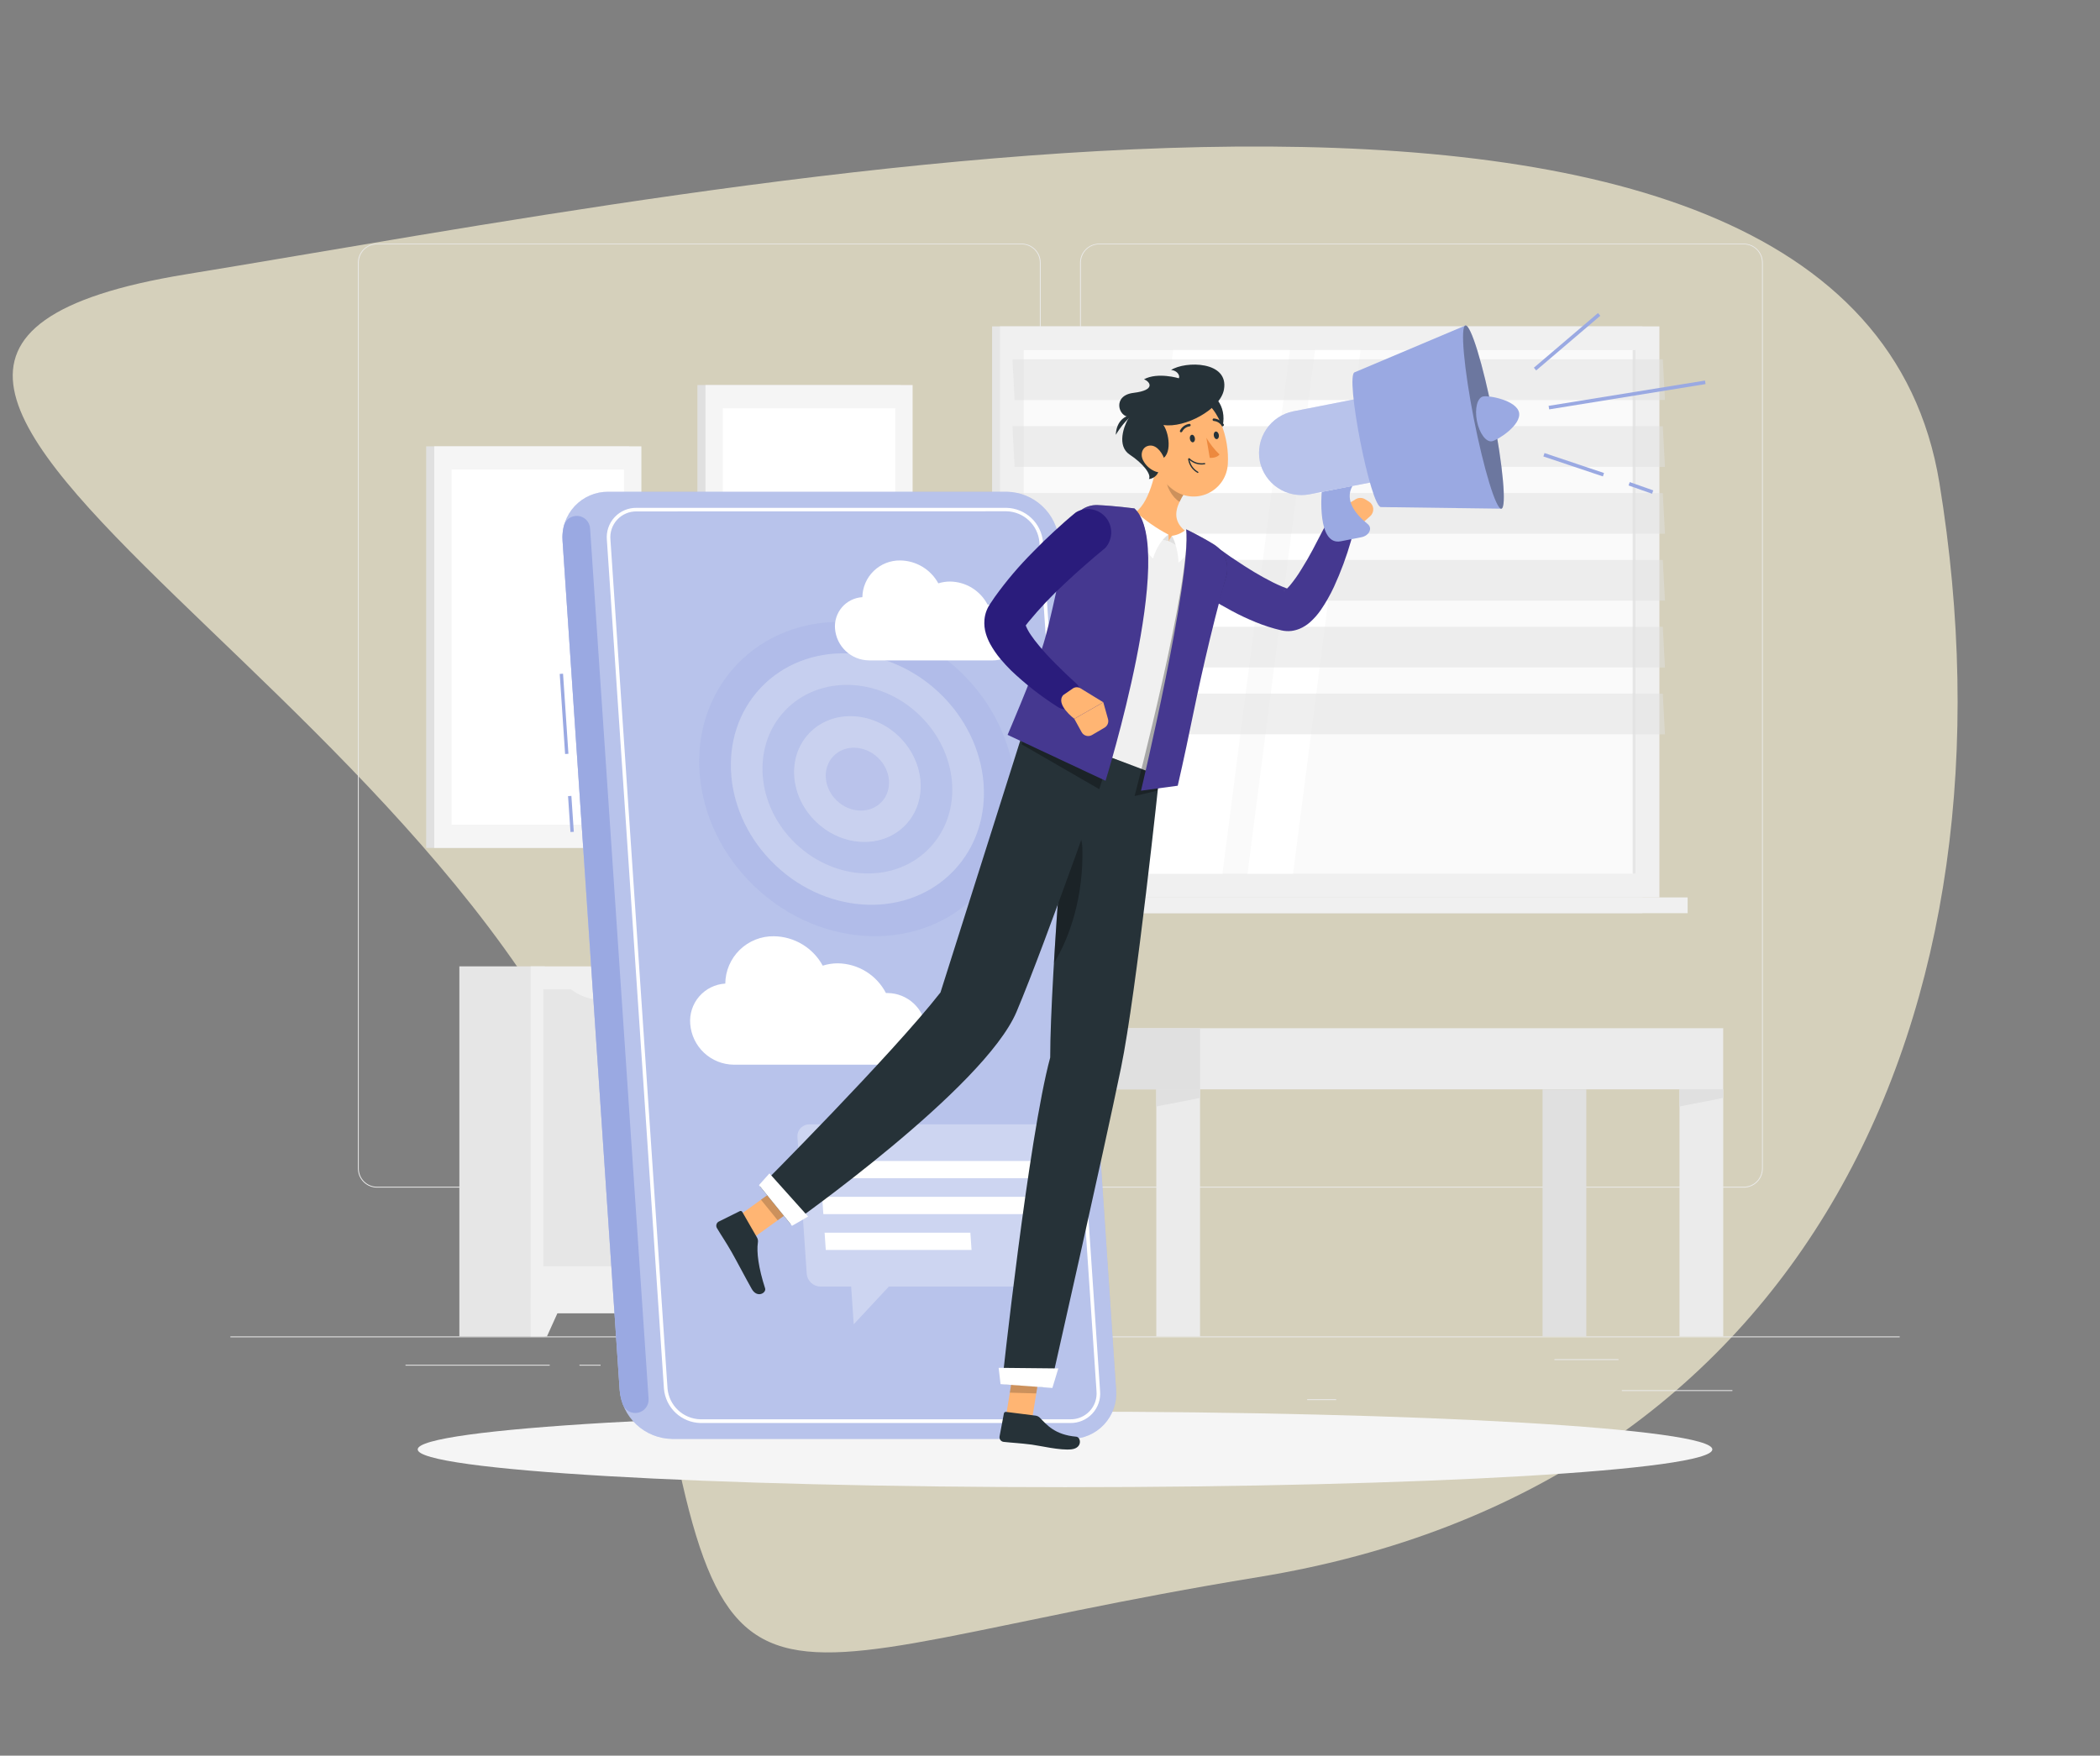 <svg width="629" height="526" viewBox="0 0 629 526" fill="none" xmlns="http://www.w3.org/2000/svg">
<rect x="0" y="0" width="629" height="526" fill="#808080" stroke="none"/>
<path d="M191.722 374.002C165.847 215.423 -108.214 108.927 55.833 82.159C219.881 55.392 555.023 -13.896 580.898 144.683C606.773 303.262 540.907 445.734 376.859 472.501C212.812 499.269 217.597 532.581 191.722 374.002Z" fill="#FFF8D8" fill-opacity="0.67"/>
<g clip-path="url(#clip0)">
<path d="M569 400.4H69V400.65H569V400.4Z" fill="#EBEBEB"/>
<path d="M518.9 416.49H485.78V416.74H518.9V416.49Z" fill="#EBEBEB"/>
<path d="M400.22 419.21H391.53V419.46H400.22V419.21Z" fill="#EBEBEB"/>
<path d="M484.78 407.21H465.59V407.46H484.78V407.21Z" fill="#EBEBEB"/>
<path d="M164.65 408.89H121.46V409.14H164.65V408.89Z" fill="#EBEBEB"/>
<path d="M179.89 408.89H173.56V409.14H179.89V408.89Z" fill="#EBEBEB"/>
<path d="M294.15 413.11H200.47V413.36H294.15V413.11Z" fill="#EBEBEB"/>
<path d="M306 355.8H112.91C111.397 355.797 109.947 355.195 108.879 354.124C107.81 353.053 107.21 351.603 107.21 350.09V78.66C107.223 77.156 107.829 75.718 108.896 74.658C109.964 73.599 111.406 73.003 112.91 73H306C307.514 73 308.967 73.602 310.037 74.672C311.108 75.743 311.71 77.196 311.71 78.71V350.09C311.71 351.604 311.108 353.057 310.037 354.128C308.967 355.198 307.514 355.8 306 355.8ZM112.91 73.2C111.463 73.203 110.077 73.779 109.056 74.803C108.034 75.826 107.46 77.214 107.46 78.66V350.09C107.46 351.536 108.034 352.924 109.056 353.947C110.077 354.971 111.463 355.547 112.91 355.55H306C307.447 355.547 308.834 354.971 309.858 353.948C310.881 352.924 311.457 351.537 311.46 350.09V78.66C311.457 77.213 310.881 75.826 309.858 74.802C308.834 73.779 307.447 73.203 306 73.2H112.91Z" fill="#EBEBEB"/>
<path d="M522.31 355.8H329.21C327.696 355.797 326.245 355.195 325.175 354.125C324.105 353.054 323.503 351.604 323.5 350.09V78.66C323.516 77.155 324.124 75.717 325.193 74.658C326.262 73.598 327.705 73.002 329.21 73H522.31C523.812 73.005 525.252 73.602 526.317 74.662C527.382 75.721 527.987 77.158 528 78.66V350.09C528 351.601 527.401 353.05 526.335 354.121C525.268 355.191 523.821 355.795 522.31 355.8ZM329.21 73.2C327.763 73.203 326.375 73.779 325.352 74.802C324.329 75.826 323.753 77.213 323.75 78.66V350.09C323.753 351.537 324.329 352.924 325.352 353.948C326.375 354.971 327.763 355.547 329.21 355.55H522.31C523.757 355.547 525.144 354.971 526.168 353.948C527.191 352.924 527.767 351.537 527.77 350.09V78.66C527.767 77.213 527.191 75.826 526.168 74.802C525.144 73.779 523.757 73.203 522.31 73.2H329.21Z" fill="#EBEBEB"/>
<path d="M491.94 97.78H297.15V268.88H491.94V97.78Z" fill="#E6E6E6"/>
<path d="M497.03 97.78H299.53V268.88H497.03V97.78Z" fill="#F0F0F0"/>
<path d="M491.94 268.87H297.15V273.59H491.94V268.87Z" fill="#E6E6E6"/>
<path d="M505.49 268.87H307.99V273.59H505.49V268.87Z" fill="#F0F0F0"/>
<path d="M489.91 261.77V104.89L306.64 104.89V261.77H489.91Z" fill="#FAFAFA"/>
<path d="M331.17 261.76L351.38 104.89H386.37L366.15 261.76H331.17Z" fill="white"/>
<path d="M373.66 261.76L393.88 104.89H407.52L387.3 261.76H373.66Z" fill="white"/>
<path d="M489.92 261.76V104.88H489.02V261.76H489.92Z" fill="#E6E6E6"/>
<path opacity="0.5" d="M498.7 119.84H303.91L303.26 107.65H498.05L498.7 119.84Z" fill="#E0E0E0"/>
<path opacity="0.5" d="M498.7 139.87H303.91L303.26 127.69H498.05L498.7 139.87Z" fill="#E0E0E0"/>
<path opacity="0.5" d="M498.7 159.9H303.91L303.26 147.72H498.05L498.7 159.9Z" fill="#E0E0E0"/>
<path opacity="0.5" d="M498.7 179.94H303.91L303.26 167.75H498.05L498.7 179.94Z" fill="#E0E0E0"/>
<path opacity="0.5" d="M498.7 199.97H303.91L303.26 187.78H498.05L498.7 199.97Z" fill="#E0E0E0"/>
<path opacity="0.5" d="M498.7 220H303.91L303.26 207.81H498.05L498.7 220Z" fill="#E0E0E0"/>
<path d="M188.5 133.72H127.65V254.03H188.5V133.72Z" fill="#E0E0E0"/>
<path d="M192.11 133.72H130.06V254.03H192.11V133.72Z" fill="#F5F5F5"/>
<path d="M135.25 140.68V247.07H186.9V140.68H135.25Z" fill="white"/>
<path d="M269.74 115.36H208.89V235.67H269.74V115.36Z" fill="#E0E0E0"/>
<path d="M273.35 115.36H211.3V235.67H273.35V115.36Z" fill="#F5F5F5"/>
<path d="M216.5 122.32V228.71H268.16V122.32H216.5Z" fill="white"/>
<path d="M258.93 289.52H233.32V400.4H258.93V289.52Z" fill="#E6E6E6"/>
<path d="M254.07 400.4H258.93V389.11H248.97L254.07 400.4Z" fill="#F0F0F0"/>
<path d="M163.2 289.52H137.59V400.4H163.2V289.52Z" fill="#E6E6E6"/>
<path d="M258.93 289.52H158.95V393.47H258.93V289.52Z" fill="#F0F0F0"/>
<path d="M210.57 296.43V379.35H255.15V296.43H210.57Z" fill="#E6E6E6"/>
<path d="M162.72 296.43V379.35H207.3V296.43H162.72Z" fill="#E6E6E6"/>
<path d="M189.43 299.6H180.61C176.914 299.636 173.324 298.361 170.48 296H199.56C196.716 298.361 193.126 299.636 189.43 299.6Z" fill="#F0F0F0"/>
<path d="M237.73 299.6H228.91C225.213 299.638 221.623 298.362 218.78 296H247.86C245.016 298.361 241.426 299.636 237.73 299.6Z" fill="#F0F0F0"/>
<path d="M163.82 400.4H158.95V389.11H168.92L163.82 400.4Z" fill="#F0F0F0"/>
<path d="M182.42 278.94C182.42 278.94 183.18 289.52 212.33 289.52C241.48 289.52 242.24 278.94 242.24 278.94H182.42Z" fill="#E6E6E6"/>
<path d="M297.32 326.37H516.14V308.05H297.32V326.37Z" fill="#EBEBEB"/>
<path d="M297.33 326.37H359.44V308.05H297.33V326.37Z" fill="#E0E0E0"/>
<path d="M503.05 400.4H516.15V326.37H503.05V400.4Z" fill="#EBEBEB"/>
<path d="M503.05 331.5L516.15 328.94V326.37H503.05V331.5Z" fill="#E0E0E0"/>
<path d="M297.32 400.4H310.42V326.37H297.32V400.4Z" fill="#E0E0E0"/>
<path d="M346.34 400.4H359.44V326.37H346.34V400.4Z" fill="#EBEBEB"/>
<path d="M346.34 331.5L359.44 328.94V326.37H346.34V331.5Z" fill="#E0E0E0"/>
<path d="M462.04 400.4H475.14V326.37H462.04V400.4Z" fill="#E0E0E0"/>
<path d="M319 445.56C426.082 445.56 512.89 440.492 512.89 434.24C512.89 427.988 426.082 422.92 319 422.92C211.917 422.92 125.11 427.988 125.11 434.24C125.11 440.492 211.917 445.56 319 445.56Z" fill="#F5F5F5"/>
<path d="M301.51 147.33H182.22C180.331 147.31 178.459 147.684 176.722 148.427C174.985 149.17 173.422 150.266 172.132 151.646C170.842 153.026 169.852 154.658 169.227 156.441C168.602 158.224 168.354 160.117 168.5 162L185.6 416.4C185.923 420.363 187.709 424.064 190.612 426.781C193.514 429.499 197.324 431.039 201.3 431.1H320.59C322.482 431.121 324.357 430.748 326.096 430.004C327.835 429.259 329.4 428.16 330.69 426.777C331.981 425.393 332.968 423.756 333.59 421.969C334.211 420.182 334.453 418.285 334.3 416.4L317.2 162C316.87 158.044 315.082 154.352 312.183 151.641C309.283 148.93 305.479 147.393 301.51 147.33Z" fill="#9AA9E2"/>
<path opacity="0.3" d="M301.51 147.33H182.22C180.331 147.31 178.459 147.684 176.722 148.427C174.985 149.17 173.422 150.266 172.132 151.646C170.842 153.026 169.852 154.658 169.227 156.441C168.602 158.224 168.354 160.117 168.5 162L185.6 416.4C185.923 420.363 187.709 424.064 190.612 426.781C193.514 429.499 197.324 431.039 201.3 431.1H320.59C322.482 431.121 324.357 430.748 326.096 430.004C327.835 429.259 329.4 428.16 330.69 426.777C331.981 425.393 332.968 423.756 333.59 421.969C334.211 420.182 334.453 418.285 334.3 416.4L317.2 162C316.87 158.044 315.082 154.352 312.183 151.641C309.283 148.93 305.479 147.393 301.51 147.33Z" fill="white"/>
<path d="M168.646 201.839L167.648 201.906L169.259 225.902L170.257 225.835L168.646 201.839Z" fill="#9AA9E2"/>
<path d="M171.143 238.451L170.145 238.518L170.869 249.274L171.866 249.206L171.143 238.451Z" fill="#9AA9E2"/>
<path d="M194.26 419C194.341 419.97 194.066 420.936 193.487 421.717C192.907 422.499 192.062 423.043 191.111 423.246C190.159 423.45 189.166 423.299 188.317 422.823C187.468 422.347 186.822 421.578 186.5 420.66C186.003 419.306 185.7 417.889 185.6 416.45L168.5 162C168.399 160.568 168.513 159.128 168.84 157.73C169.041 156.777 169.583 155.93 170.364 155.348C171.144 154.766 172.111 154.489 173.081 154.569C174.052 154.649 174.96 155.08 175.635 155.782C176.311 156.483 176.707 157.407 176.75 158.38L194.26 419Z" fill="#9AA9E2"/>
<path d="M320.59 426.33H209.76C207.008 426.255 204.379 425.174 202.372 423.29C200.365 421.406 199.119 418.851 198.87 416.11L181.77 161.72C181.66 160.492 181.81 159.254 182.21 158.087C182.61 156.921 183.251 155.851 184.092 154.949C184.932 154.046 185.953 153.331 187.088 152.848C188.223 152.366 189.447 152.128 190.68 152.15H301.51C304.26 152.224 306.888 153.304 308.895 155.186C310.902 157.068 312.149 159.62 312.4 162.36L329.5 416.76C329.606 417.988 329.454 419.224 329.053 420.389C328.652 421.554 328.011 422.622 327.171 423.524C326.331 424.426 325.312 425.142 324.178 425.625C323.044 426.108 321.822 426.349 320.59 426.33ZM190.68 153.22C189.594 153.2 188.516 153.409 187.516 153.834C186.516 154.258 185.617 154.889 184.878 155.684C184.138 156.48 183.574 157.422 183.223 158.45C182.872 159.478 182.741 160.568 182.84 161.65L199.94 416C200.162 418.473 201.285 420.779 203.095 422.479C204.906 424.178 207.277 425.154 209.76 425.22H320.59C321.676 425.24 322.754 425.031 323.754 424.606C324.753 424.181 325.652 423.551 326.392 422.755C327.132 421.96 327.696 421.018 328.047 419.99C328.398 418.962 328.528 417.872 328.43 416.79L311.33 162.4C311.108 159.927 309.985 157.621 308.174 155.921C306.364 154.222 303.992 153.246 301.51 153.18L190.68 153.22Z" fill="white"/>
<g opacity="0.5">
<path opacity="0.5" d="M292.987 267.604C309.888 249.732 307.393 219.926 287.413 201.033C267.434 182.139 237.536 181.311 220.634 199.184C203.733 217.057 206.228 246.862 226.208 265.756C246.187 284.65 276.085 285.477 292.987 267.604Z" fill="#9AA9E2"/>
<path opacity="0.5" d="M285.75 260.771C299.27 246.474 297.274 222.631 281.291 207.517C265.309 192.402 241.392 191.74 227.871 206.038C214.351 220.335 216.347 244.178 232.33 259.292C248.312 274.406 272.23 275.069 285.75 260.771Z" fill="white"/>
<path opacity="0.5" d="M278.508 253.971C288.649 243.251 287.155 225.37 275.171 214.033C263.187 202.697 245.251 202.197 235.109 212.917C224.968 223.637 226.462 241.518 238.446 252.855C250.43 264.192 268.366 264.692 278.508 253.971Z" fill="#9AA9E2"/>
<path opacity="0.5" d="M271.284 247.091C278.046 239.94 277.048 228.016 269.054 220.457C261.061 212.898 249.099 212.567 242.337 219.718C235.575 226.868 236.573 238.793 244.567 246.352C252.56 253.911 264.522 254.242 271.284 247.091Z" fill="white"/>
<path opacity="0.5" d="M264.044 240.279C267.426 236.704 266.928 230.742 262.932 226.961C258.936 223.181 252.955 223.015 249.573 226.59C246.191 230.164 246.689 236.127 250.685 239.907C254.681 243.687 260.662 243.854 264.044 240.279Z" fill="#9AA9E2"/>
</g>
<path d="M265.89 297.51C265.71 297.51 265.54 297.51 265.36 297.51C263.987 294.86 261.921 292.632 259.381 291.065C256.842 289.497 253.924 288.649 250.94 288.61C249.409 288.609 247.888 288.845 246.43 289.31C244.992 286.674 242.877 284.468 240.304 282.92C237.731 281.372 234.793 280.536 231.79 280.5C229.903 280.472 228.028 280.817 226.275 281.516C224.521 282.214 222.922 283.251 221.571 284.569C220.219 285.886 219.14 287.458 218.397 289.193C217.654 290.928 217.261 292.793 217.24 294.68C215.747 294.768 214.287 295.154 212.946 295.815C211.605 296.477 210.41 297.4 209.431 298.53C208.453 299.661 207.711 300.976 207.248 302.398C206.786 303.82 206.613 305.32 206.74 306.81C206.999 310.094 208.476 313.163 210.881 315.415C213.286 317.666 216.446 318.938 219.74 318.98H267.36C268.742 318.996 270.113 318.723 271.383 318.178C272.654 317.634 273.796 316.829 274.738 315.817C275.68 314.805 276.399 313.607 276.851 312.301C277.302 310.994 277.476 309.608 277.36 308.23C277.124 305.337 275.818 302.635 273.697 300.653C271.576 298.671 268.793 297.55 265.89 297.51Z" fill="white"/>
<path d="M296.22 181.16H295.81C294.74 179.095 293.129 177.36 291.149 176.139C289.169 174.919 286.895 174.259 284.57 174.23C283.376 174.227 282.188 174.41 281.05 174.77C279.927 172.717 278.279 171 276.274 169.795C274.269 168.589 271.979 167.939 269.64 167.91C266.678 167.867 263.82 169.002 261.694 171.064C259.568 173.126 258.347 175.948 258.3 178.91C257.136 178.979 255.998 179.281 254.952 179.797C253.906 180.312 252.974 181.032 252.211 181.914C251.448 182.795 250.869 183.821 250.508 184.93C250.147 186.038 250.012 187.208 250.11 188.37C250.314 190.928 251.466 193.318 253.339 195.071C255.213 196.825 257.674 197.816 260.24 197.85H297.36C298.439 197.865 299.509 197.654 300.501 197.23C301.494 196.807 302.387 196.18 303.122 195.391C303.858 194.602 304.42 193.667 304.773 192.647C305.125 191.627 305.261 190.545 305.17 189.47C304.972 187.222 303.947 185.128 302.294 183.593C300.64 182.058 298.476 181.191 296.22 181.16Z" fill="white"/>
<path opacity="0.3" d="M311 336.86H242.44C241.944 336.854 241.453 336.952 240.998 337.147C240.542 337.342 240.132 337.629 239.794 337.992C239.456 338.354 239.198 338.783 239.035 339.251C238.873 339.719 238.809 340.216 238.85 340.71L241.63 381.6C241.71 382.639 242.176 383.611 242.937 384.324C243.698 385.036 244.698 385.438 245.74 385.45H254.94L255.71 396.76L266.24 385.45H314.24C314.736 385.457 315.228 385.361 315.684 385.166C316.14 384.972 316.551 384.684 316.889 384.321C317.227 383.959 317.486 383.529 317.648 383.06C317.81 382.592 317.872 382.094 317.83 381.6L315.06 340.71C314.976 339.681 314.516 338.719 313.767 338.008C313.017 337.297 312.032 336.889 311 336.86Z" fill="white"/>
<path d="M310.47 363.74H246.61L246.26 358.57H310.13L310.47 363.74Z" fill="white"/>
<path d="M291 374.48H247.34L246.99 369.31H290.65L291 374.48Z" fill="white"/>
<path d="M309.75 353H245.88L245.53 347.83H309.4L309.75 353Z" fill="white"/>
<path d="M364.64 164L367.27 165.89C368.183 166.557 369.103 167.187 370.03 167.78C371.88 169.01 373.74 170.24 375.62 171.36C377.5 172.48 379.4 173.54 381.28 174.48C383.042 175.369 384.867 176.127 386.74 176.75C386.325 176.647 385.893 176.627 385.47 176.69C385.217 176.721 384.971 176.792 384.74 176.9C384.45 177.05 384.54 177.06 384.69 176.97C385.269 176.569 385.79 176.091 386.24 175.55C387.556 173.979 388.746 172.308 389.8 170.55C390.97 168.71 392.09 166.76 393.16 164.76C394.23 162.76 395.3 160.71 396.29 158.76L396.36 158.63C396.867 157.633 397.726 156.86 398.772 156.463C399.817 156.065 400.973 156.071 402.014 156.479C403.056 156.887 403.908 157.669 404.404 158.671C404.901 159.673 405.006 160.824 404.7 161.9C403.341 166.665 401.619 171.318 399.55 175.82C398.429 178.242 397.107 180.567 395.6 182.77C394.657 184.135 393.552 185.381 392.31 186.48C391.401 187.272 390.371 187.913 389.26 188.38C388.478 188.701 387.658 188.919 386.82 189.03C385.818 189.144 384.803 189.087 383.82 188.86C381.149 188.24 378.533 187.401 376 186.35C373.63 185.385 371.313 184.294 369.06 183.08C366.84 181.9 364.677 180.657 362.57 179.35C361.52 178.69 360.48 178.02 359.45 177.35C358.42 176.68 357.45 175.98 356.32 175.16C355.057 173.996 354.267 172.408 354.099 170.699C353.93 168.99 354.396 167.279 355.407 165.891C356.419 164.503 357.905 163.536 359.583 163.172C361.262 162.809 363.015 163.075 364.51 163.92L364.64 164Z" fill="#453890"/>
<path d="M398.81 156.89L401.52 152.31L406.72 157.92C405.969 159.549 404.613 160.822 402.94 161.47C402.564 161.598 402.164 161.638 401.77 161.586C401.376 161.534 401 161.391 400.67 161.17L399.67 160.53C399.086 160.15 398.671 159.56 398.511 158.882C398.351 158.204 398.458 157.491 398.81 156.89Z" fill="#FFB573"/>
<path d="M408.89 149.58L410.04 150.29C410.401 150.513 410.704 150.818 410.926 151.179C411.148 151.541 411.282 151.949 411.318 152.372C411.354 152.795 411.291 153.22 411.133 153.614C410.975 154.008 410.728 154.359 410.41 154.64L406.72 157.92L401.52 152.31L406.05 149.57C406.478 149.309 406.97 149.171 407.471 149.173C407.973 149.175 408.464 149.316 408.89 149.58Z" fill="#FFB573"/>
<path d="M301.02 426.12L308.94 426.35L311.92 408.01L304.01 407.78L301.02 426.12Z" fill="#FFB573"/>
<path d="M310.19 424.12L301.34 423C301.191 422.977 301.04 423.013 300.918 423.101C300.797 423.189 300.714 423.322 300.69 423.47L299.38 430.41C299.332 430.777 299.431 431.149 299.656 431.443C299.881 431.737 300.213 431.93 300.58 431.98C303.67 432.32 305.16 432.32 309.05 432.81C311.44 433.12 317.67 434.62 320.98 434.21C324.29 433.8 323.79 430.55 322.35 430.43C315.9 429.87 313.48 426.8 311.48 424.77C311.133 424.417 310.68 424.189 310.19 424.12Z" fill="#263238"/>
<path opacity="0.2" d="M304 407.79L311.92 408.02L310.38 417.47L302.46 417.24L304 407.79Z" fill="black"/>
<path d="M347.29 232C347.29 232 340.38 297.59 335.78 319.87C330.78 344.27 314.61 415.65 314.61 415.65L300.12 414.58C300.12 414.58 308.06 340.74 314.56 316.84C314.56 292.02 320.56 222.46 320.56 222.46L347.29 232Z" fill="#263238"/>
<path opacity="0.3" d="M324.2 254.17C324.07 249.04 321.29 247.39 318.55 247.45C317.55 259.79 316.48 274.92 315.67 288.57C320.53 280.69 324.56 268.42 324.2 254.17Z" fill="black"/>
<path d="M299.69 414.68L315.21 415.83L316.99 409.98L299.12 409.8L299.69 414.68Z" fill="white"/>
<path d="M220.71 364.65L225.7 370.82L240.63 360.05L235.63 353.89L220.71 364.65Z" fill="#FFB573"/>
<path d="M226.78 370.83L222.34 363.1C222.27 362.969 222.151 362.87 222.009 362.825C221.867 362.78 221.713 362.793 221.58 362.86L215.25 366C214.929 366.183 214.693 366.485 214.593 366.841C214.494 367.197 214.54 367.577 214.72 367.9C216.31 370.57 217.21 371.76 219.16 375.16C220.36 377.25 223.52 383.26 225.16 386.16C226.8 389.06 229.63 387.33 229.16 385.96C227.16 379.8 226.59 375.09 227 372.28C227.091 371.786 227.014 371.275 226.78 370.83Z" fill="#263238"/>
<path opacity="0.2" d="M235.63 353.89L240.63 360.06L232.93 365.6L227.93 359.44L235.63 353.89Z" fill="black"/>
<path d="M332.84 226.36C332.84 226.36 313.35 282.14 304.49 303.1C294.8 326.05 236.85 366.81 236.85 366.81L227.7 355.52C227.7 355.52 267.08 316.05 281.7 297.33C289.8 271.84 307.09 217.15 307.09 217.15L332.84 226.36Z" fill="#263238"/>
<path d="M227.33 355.06L237.22 367.26L242.05 364.47L230.47 351.55L227.33 355.06Z" fill="white"/>
<path d="M347.21 232.38L307.05 217.15C308.05 213.48 313.3 202.7 317.97 187.69C321.502 176.598 324.071 165.223 325.65 153.69C325.691 153.354 325.8 153.03 325.971 152.737C326.141 152.444 326.37 152.19 326.642 151.988C326.914 151.787 327.225 151.644 327.555 151.566C327.885 151.489 328.227 151.48 328.56 151.54C329.31 151.67 330.2 151.84 331.18 152.03C333.71 152.54 336.87 153.26 339.88 154.18C345.658 155.874 351.334 157.897 356.88 160.24C358.737 161.076 360.544 162.021 362.29 163.07C363.329 163.662 364.293 164.377 365.16 165.2C365.474 165.451 365.733 165.763 365.924 166.117C366.115 166.471 366.232 166.86 366.27 167.26C366.27 173 360.52 195.24 347.21 232.38Z" fill="#F0F0F0"/>
<path d="M356.08 159.87C351.56 156.93 351.78 153.57 353.31 150.33C353.694 149.529 354.125 148.751 354.6 148L350.25 140.65L347.05 135.26C346.35 141.18 344.21 151.66 339.21 153.98C341.942 157.838 345.845 160.714 350.34 162.18C357.72 164.48 356.08 159.87 356.08 159.87Z" fill="#FFB573"/>
<path d="M350.06 162.06L349.99 160.18L344.99 161.16L350.06 162.06Z" fill="#E0E0E0"/>
<path d="M350.06 162.06L350.99 160.53L354.22 164.46L350.06 162.06Z" fill="#E0E0E0"/>
<path d="M339.89 153.08C342.931 155.878 346.327 158.266 349.99 160.18C347.99 161.41 346.09 164.65 345.37 167.33C343.75 166.2 337.27 155.54 336.37 152.61L339.89 153.08Z" fill="white"/>
<path d="M355.14 158.73C353.956 159.718 352.511 160.344 350.98 160.53C352.05 162.1 352.98 166.17 352.98 168.53C354.85 167.31 357.74 163.05 358.2 161.12L355.14 158.73Z" fill="white"/>
<path opacity="0.3" d="M355.3 158.59C355.3 158.59 359.67 160.69 363.53 163.07C365.111 164.045 366.333 165.507 367.011 167.237C367.69 168.967 367.787 170.87 367.29 172.66C362.52 189.52 356.08 205.89 353.41 215C350.58 224.71 346.64 236.89 346.64 236.89L339.83 238.5C339.83 238.5 356.9 173.21 355.3 158.59Z" fill="black"/>
<path opacity="0.3" d="M339.79 152.32C339.79 152.32 333.92 151.55 328.79 151.32C326.991 151.239 325.219 151.781 323.773 152.854C322.327 153.926 321.294 155.465 320.85 157.21C318.25 167.49 316.33 187.15 313.7 194.8C310.43 204.36 306 223 306 223L329.26 236.44C329.26 236.44 352.76 164.25 339.79 152.32Z" fill="black"/>
<path d="M339.79 152.32C339.79 152.32 333.92 151.55 328.79 151.32C326.991 151.239 325.219 151.781 323.773 152.854C322.327 153.926 321.294 155.465 320.85 157.21C318.25 167.49 314.71 186.69 312.07 194.35C308.78 203.91 301.8 220.16 301.8 220.16L331.14 233.92C331.14 233.92 352.76 164.25 339.79 152.32Z" fill="#453890"/>
<path d="M355.3 158.59C355.3 158.59 359.67 160.69 363.53 163.07C365.111 164.045 366.333 165.507 367.011 167.237C367.69 168.967 367.787 170.87 367.29 172.66C362.52 189.52 358.75 207.19 356.85 216.49C354.85 226.39 352.76 235.4 352.76 235.4L341.76 236.89C341.76 236.89 356.9 173.21 355.3 158.59Z" fill="#453890"/>
<path opacity="0.2" d="M354.6 148C354.124 148.761 353.693 149.549 353.31 150.36C351.17 149.07 348.97 145.51 349.49 143.04C349.653 142.218 349.908 141.416 350.25 140.65L354.6 148Z" fill="black"/>
<path d="M360.77 117.68C366.09 118.37 368.04 125.55 365.1 130.29C360.28 123.3 360.77 117.68 360.77 117.68Z" fill="#263238"/>
<path d="M344.21 130.92C346.01 138.61 346.66 143.19 351.27 146.64C352.755 147.779 354.524 148.49 356.385 148.695C358.246 148.901 360.127 148.594 361.825 147.807C363.524 147.02 364.975 145.783 366.021 144.231C367.067 142.679 367.668 140.87 367.76 139C368.26 131.81 365.24 120.44 357.09 118.38C355.337 117.885 353.484 117.861 351.718 118.309C349.953 118.757 348.336 119.662 347.031 120.933C345.726 122.204 344.778 123.795 344.283 125.549C343.788 127.302 343.762 129.154 344.21 130.92Z" fill="#FFB573"/>
<path d="M346.58 137.77C351.21 137.9 350.49 130.23 348.47 127.33C354.89 128.33 365.53 122.66 366.6 116.72C368.15 108.11 355.02 108.11 350.77 110.85C352.6 110.98 353.53 112.53 353.09 113.33C353.09 113.33 346.75 111.41 342.65 113.64C344.44 114.3 346.34 116.88 339.53 117.7C333.05 118.48 335.01 125 338.28 124.88C336.54 127.55 334.45 133.62 338.37 136.2C342.29 138.78 344.97 142.14 344.12 143.52C345.49 143.47 348.4 141.82 346.58 137.77Z" fill="#263238"/>
<path d="M339.21 124.28C336.11 124.58 334.33 127 334.21 130.28C335.538 128.02 337.227 125.994 339.21 124.28Z" fill="#263238"/>
<path d="M342.36 137.87C343.15 139.448 344.507 140.67 346.16 141.29C348.33 142.08 349.47 140.16 348.91 138.02C348.4 136.08 346.66 133.35 344.46 133.49C342.26 133.63 341.4 135.91 342.36 137.87Z" fill="#FFB573"/>
<path d="M356.4 131.51C356.5 132.14 356.93 132.6 357.34 132.51C357.75 132.42 358 131.9 357.9 131.27C357.8 130.64 357.37 130.17 356.95 130.27C356.53 130.37 356.29 130.88 356.4 131.51Z" fill="#263238"/>
<path d="M363.57 130.55C363.67 131.18 364.09 131.64 364.51 131.55C364.93 131.46 365.17 130.94 365.07 130.3C364.97 129.66 364.54 129.21 364.12 129.3C363.7 129.39 363.46 129.91 363.57 130.55Z" fill="#263238"/>
<path d="M361.34 131.17C362.427 133.003 363.752 134.684 365.28 136.17C364.34 137.36 362.35 137.17 362.35 137.17L361.34 131.17Z" fill="#ED893E"/>
<path d="M360.05 139.18C359.31 139.2 358.574 139.069 357.887 138.796C357.199 138.522 356.574 138.112 356.05 137.59C356.017 137.555 355.999 137.508 355.999 137.46C355.999 137.412 356.017 137.365 356.05 137.33C356.068 137.312 356.089 137.298 356.112 137.288C356.135 137.279 356.16 137.274 356.185 137.274C356.21 137.274 356.235 137.279 356.258 137.288C356.281 137.298 356.302 137.312 356.32 137.33C356.899 137.891 357.601 138.311 358.369 138.555C359.138 138.8 359.953 138.863 360.75 138.74C360.776 138.731 360.805 138.728 360.832 138.732C360.86 138.735 360.887 138.744 360.911 138.759C360.934 138.774 360.954 138.794 360.97 138.817C360.985 138.841 360.995 138.867 360.998 138.895C361.002 138.923 361 138.951 360.991 138.977C360.983 139.004 360.969 139.028 360.95 139.049C360.931 139.07 360.908 139.086 360.882 139.096C360.856 139.107 360.828 139.111 360.8 139.11C360.552 139.153 360.301 139.176 360.05 139.18Z" fill="#263238"/>
<path d="M358.05 141.26C357.452 140.819 356.95 140.261 356.575 139.62C356.2 138.978 355.96 138.267 355.87 137.53C355.867 137.481 355.883 137.433 355.915 137.396C355.947 137.359 355.991 137.335 356.04 137.33C356.064 137.327 356.089 137.33 356.113 137.337C356.136 137.344 356.158 137.356 356.177 137.372C356.195 137.388 356.211 137.407 356.222 137.429C356.233 137.451 356.239 137.475 356.24 137.5C356.357 138.298 356.653 139.059 357.107 139.726C357.561 140.393 358.16 140.948 358.86 141.35C358.881 141.361 358.9 141.377 358.915 141.396C358.93 141.415 358.942 141.437 358.948 141.46C358.955 141.483 358.956 141.508 358.953 141.532C358.95 141.556 358.942 141.579 358.93 141.6C358.918 141.622 358.901 141.641 358.881 141.656C358.861 141.671 358.839 141.682 358.814 141.689C358.79 141.696 358.765 141.697 358.74 141.694C358.716 141.691 358.692 141.683 358.67 141.67C358.457 141.544 358.25 141.407 358.05 141.26Z" fill="#263238"/>
<path d="M353.79 129.5C353.731 129.515 353.669 129.515 353.61 129.5C353.565 129.478 353.525 129.447 353.493 129.409C353.46 129.371 353.436 129.327 353.421 129.279C353.406 129.232 353.401 129.181 353.406 129.132C353.411 129.082 353.426 129.034 353.45 128.99C353.714 128.454 354.105 127.991 354.59 127.643C355.075 127.294 355.638 127.07 356.23 126.99C356.279 126.986 356.329 126.992 356.376 127.007C356.423 127.023 356.467 127.048 356.504 127.08C356.541 127.113 356.572 127.153 356.593 127.197C356.615 127.242 356.627 127.291 356.63 127.34C356.634 127.389 356.628 127.439 356.613 127.486C356.597 127.533 356.572 127.577 356.54 127.614C356.507 127.651 356.467 127.682 356.423 127.703C356.378 127.725 356.329 127.738 356.28 127.74C355.821 127.806 355.384 127.981 355.006 128.251C354.629 128.521 354.321 128.877 354.11 129.29C354.083 129.352 354.038 129.405 353.981 129.443C353.924 129.48 353.858 129.5 353.79 129.5Z" fill="#263238"/>
<path d="M366.23 127.68C366.169 127.682 366.109 127.668 366.054 127.64C366 127.612 365.954 127.571 365.92 127.52C365.654 127.118 365.299 126.783 364.883 126.54C364.467 126.297 364.001 126.154 363.52 126.12C363.431 126.105 363.35 126.06 363.292 125.991C363.233 125.922 363.201 125.835 363.201 125.745C363.201 125.655 363.233 125.568 363.292 125.499C363.35 125.43 363.431 125.385 363.52 125.37C364.119 125.404 364.703 125.577 365.223 125.875C365.744 126.174 366.188 126.59 366.52 127.09C366.549 127.13 366.569 127.175 366.58 127.223C366.591 127.271 366.592 127.32 366.584 127.369C366.576 127.417 366.558 127.464 366.531 127.505C366.505 127.546 366.47 127.582 366.43 127.61C366.373 127.655 366.303 127.679 366.23 127.68Z" fill="#263238"/>
<path d="M330.94 164.26C328.94 165.89 326.83 167.7 324.82 169.47C322.81 171.24 320.76 173.06 318.82 174.92C314.96 178.493 311.345 182.321 308 186.38L306.86 187.86L306.72 188.05C306.75 188.005 306.777 187.959 306.8 187.91C306.86 187.798 306.91 187.681 306.95 187.56C307.026 187.358 307.067 187.145 307.07 186.93C307.07 186.59 307.01 186.59 307.07 186.75C307.114 187.058 307.201 187.357 307.33 187.64C307.733 188.584 308.236 189.483 308.83 190.32C309.519 191.331 310.26 192.306 311.05 193.24C312.66 195.24 314.46 197.15 316.35 199.04C318.24 200.93 320.24 202.84 322.15 204.59L322.28 204.7C323.122 205.457 323.648 206.504 323.75 207.632C323.853 208.761 323.526 209.886 322.834 210.782C322.142 211.679 321.137 212.281 320.02 212.468C318.902 212.655 317.756 212.413 316.81 211.79C311.794 208.61 307.104 204.942 302.81 200.84C301.72 199.75 300.65 198.61 299.6 197.35C298.464 195.984 297.46 194.514 296.6 192.96C296.079 192.004 295.653 190.999 295.33 189.96C294.895 188.561 294.739 187.089 294.87 185.63C294.952 184.716 295.16 183.817 295.49 182.96C295.663 182.516 295.867 182.085 296.1 181.67L296.46 181.08L296.62 180.84L297.92 178.91C301.385 174.072 305.241 169.527 309.45 165.32C311.45 163.24 313.55 161.21 315.68 159.25C317.81 157.29 319.92 155.4 322.27 153.48C323.714 152.625 325.417 152.317 327.07 152.612C328.722 152.908 330.213 153.787 331.271 155.09C332.329 156.393 332.884 158.033 332.834 159.71C332.784 161.388 332.133 162.992 331 164.23L330.94 164.26Z" fill="#2A1C7C"/>
<path d="M323.67 206.24L330.47 210.4L321.78 215.35C321.78 215.35 316 211.03 318.47 208.24L321.37 206.24C321.712 206.017 322.112 205.899 322.52 205.899C322.928 205.899 323.328 206.017 323.67 206.24Z" fill="#FFB573"/>
<path d="M330.84 218L327.1 220.2C326.841 220.354 326.554 220.455 326.255 220.497C325.957 220.538 325.653 220.519 325.362 220.44C325.071 220.362 324.799 220.226 324.561 220.041C324.324 219.855 324.126 219.624 323.98 219.36L321.78 215.36L330.47 210.41L331.87 215.41C332.009 215.895 331.983 216.412 331.797 216.881C331.61 217.349 331.274 217.743 330.84 218Z" fill="#FFB573"/>
<path d="M395.89 147.38L405.1 145.57C402.57 150.03 406.29 154.3 409.63 156.98C411.22 158.26 410.1 160.55 407.63 160.98L401.63 162.16C394.39 163.62 395.89 147.38 395.89 147.38Z" fill="#9AA9E2"/>
<path d="M392.23 148.09L413.35 144C416.648 143.343 419.551 141.406 421.425 138.614C423.299 135.822 423.991 132.401 423.35 129.1C422.688 125.805 420.75 122.905 417.959 121.032C415.168 119.159 411.75 118.464 408.45 119.1L387.34 123.24C384.044 123.905 381.144 125.844 379.271 128.637C377.398 131.429 376.704 134.848 377.34 138.15C378.013 141.433 379.955 144.319 382.742 146.18C385.53 148.041 388.939 148.727 392.23 148.09Z" fill="#9AA9E2"/>
<path opacity="0.3" d="M392.23 148.09L413.35 144C416.648 143.343 419.551 141.406 421.425 138.614C423.299 135.822 423.991 132.401 423.35 129.1C422.688 125.805 420.75 122.905 417.959 121.032C415.168 119.159 411.75 118.464 408.45 119.1L387.34 123.24C384.044 123.905 381.144 125.844 379.271 128.637C377.398 131.429 376.704 134.848 377.34 138.15C378.013 141.433 379.955 144.319 382.742 146.18C385.53 148.041 388.939 148.727 392.23 148.09Z" fill="white"/>
<path d="M449.71 152.4L413.71 151.92C410.59 152.53 402.71 112.13 405.79 111.52L438.93 97.52L449.71 152.4Z" fill="#9AA9E2"/>
<path d="M441.45 125.51C444.45 140.67 448.12 152.71 449.71 152.4C451.3 152.09 450.18 139.54 447.2 124.4C444.22 109.26 440.53 97.2 438.94 97.51C437.35 97.82 438.48 110.34 441.45 125.51Z" fill="#9AA9E2"/>
<path opacity="0.3" d="M441.45 125.51C444.45 140.67 448.12 152.71 449.71 152.4C451.3 152.09 450.18 139.54 447.2 124.4C444.22 109.26 440.53 97.2 438.94 97.51C437.35 97.82 438.48 110.34 441.45 125.51Z" fill="black"/>
<path d="M455 123.64C454.27 119.93 446 118.42 444.25 118.77C442.5 119.12 441.65 122.4 442.37 126.11C443.09 129.82 445.12 132.54 446.88 132.2C448.64 131.86 455.7 127.34 455 123.64Z" fill="#9AA9E2"/>
<path d="M510.686 114.015L463.845 121.593L464.016 122.649L510.857 115.071L510.686 114.015Z" fill="#9AA9E2"/>
<path d="M478.636 93.791L459.429 110.166L460.123 110.98L479.33 94.605L478.636 93.791Z" fill="#9AA9E2"/>
<path d="M488.145 144.432L487.789 145.441L494.833 147.927L495.189 146.918L488.145 144.432Z" fill="#9AA9E2"/>
<path d="M462.622 135.737L462.281 136.752L480.106 142.73L480.446 141.715L462.622 135.737Z" fill="#9AA9E2"/>
</g>
<defs>
<clipPath id="clip0">
<rect width="500" height="500" fill="white" transform="translate(69 18)"/>
</clipPath>
</defs>
</svg>
